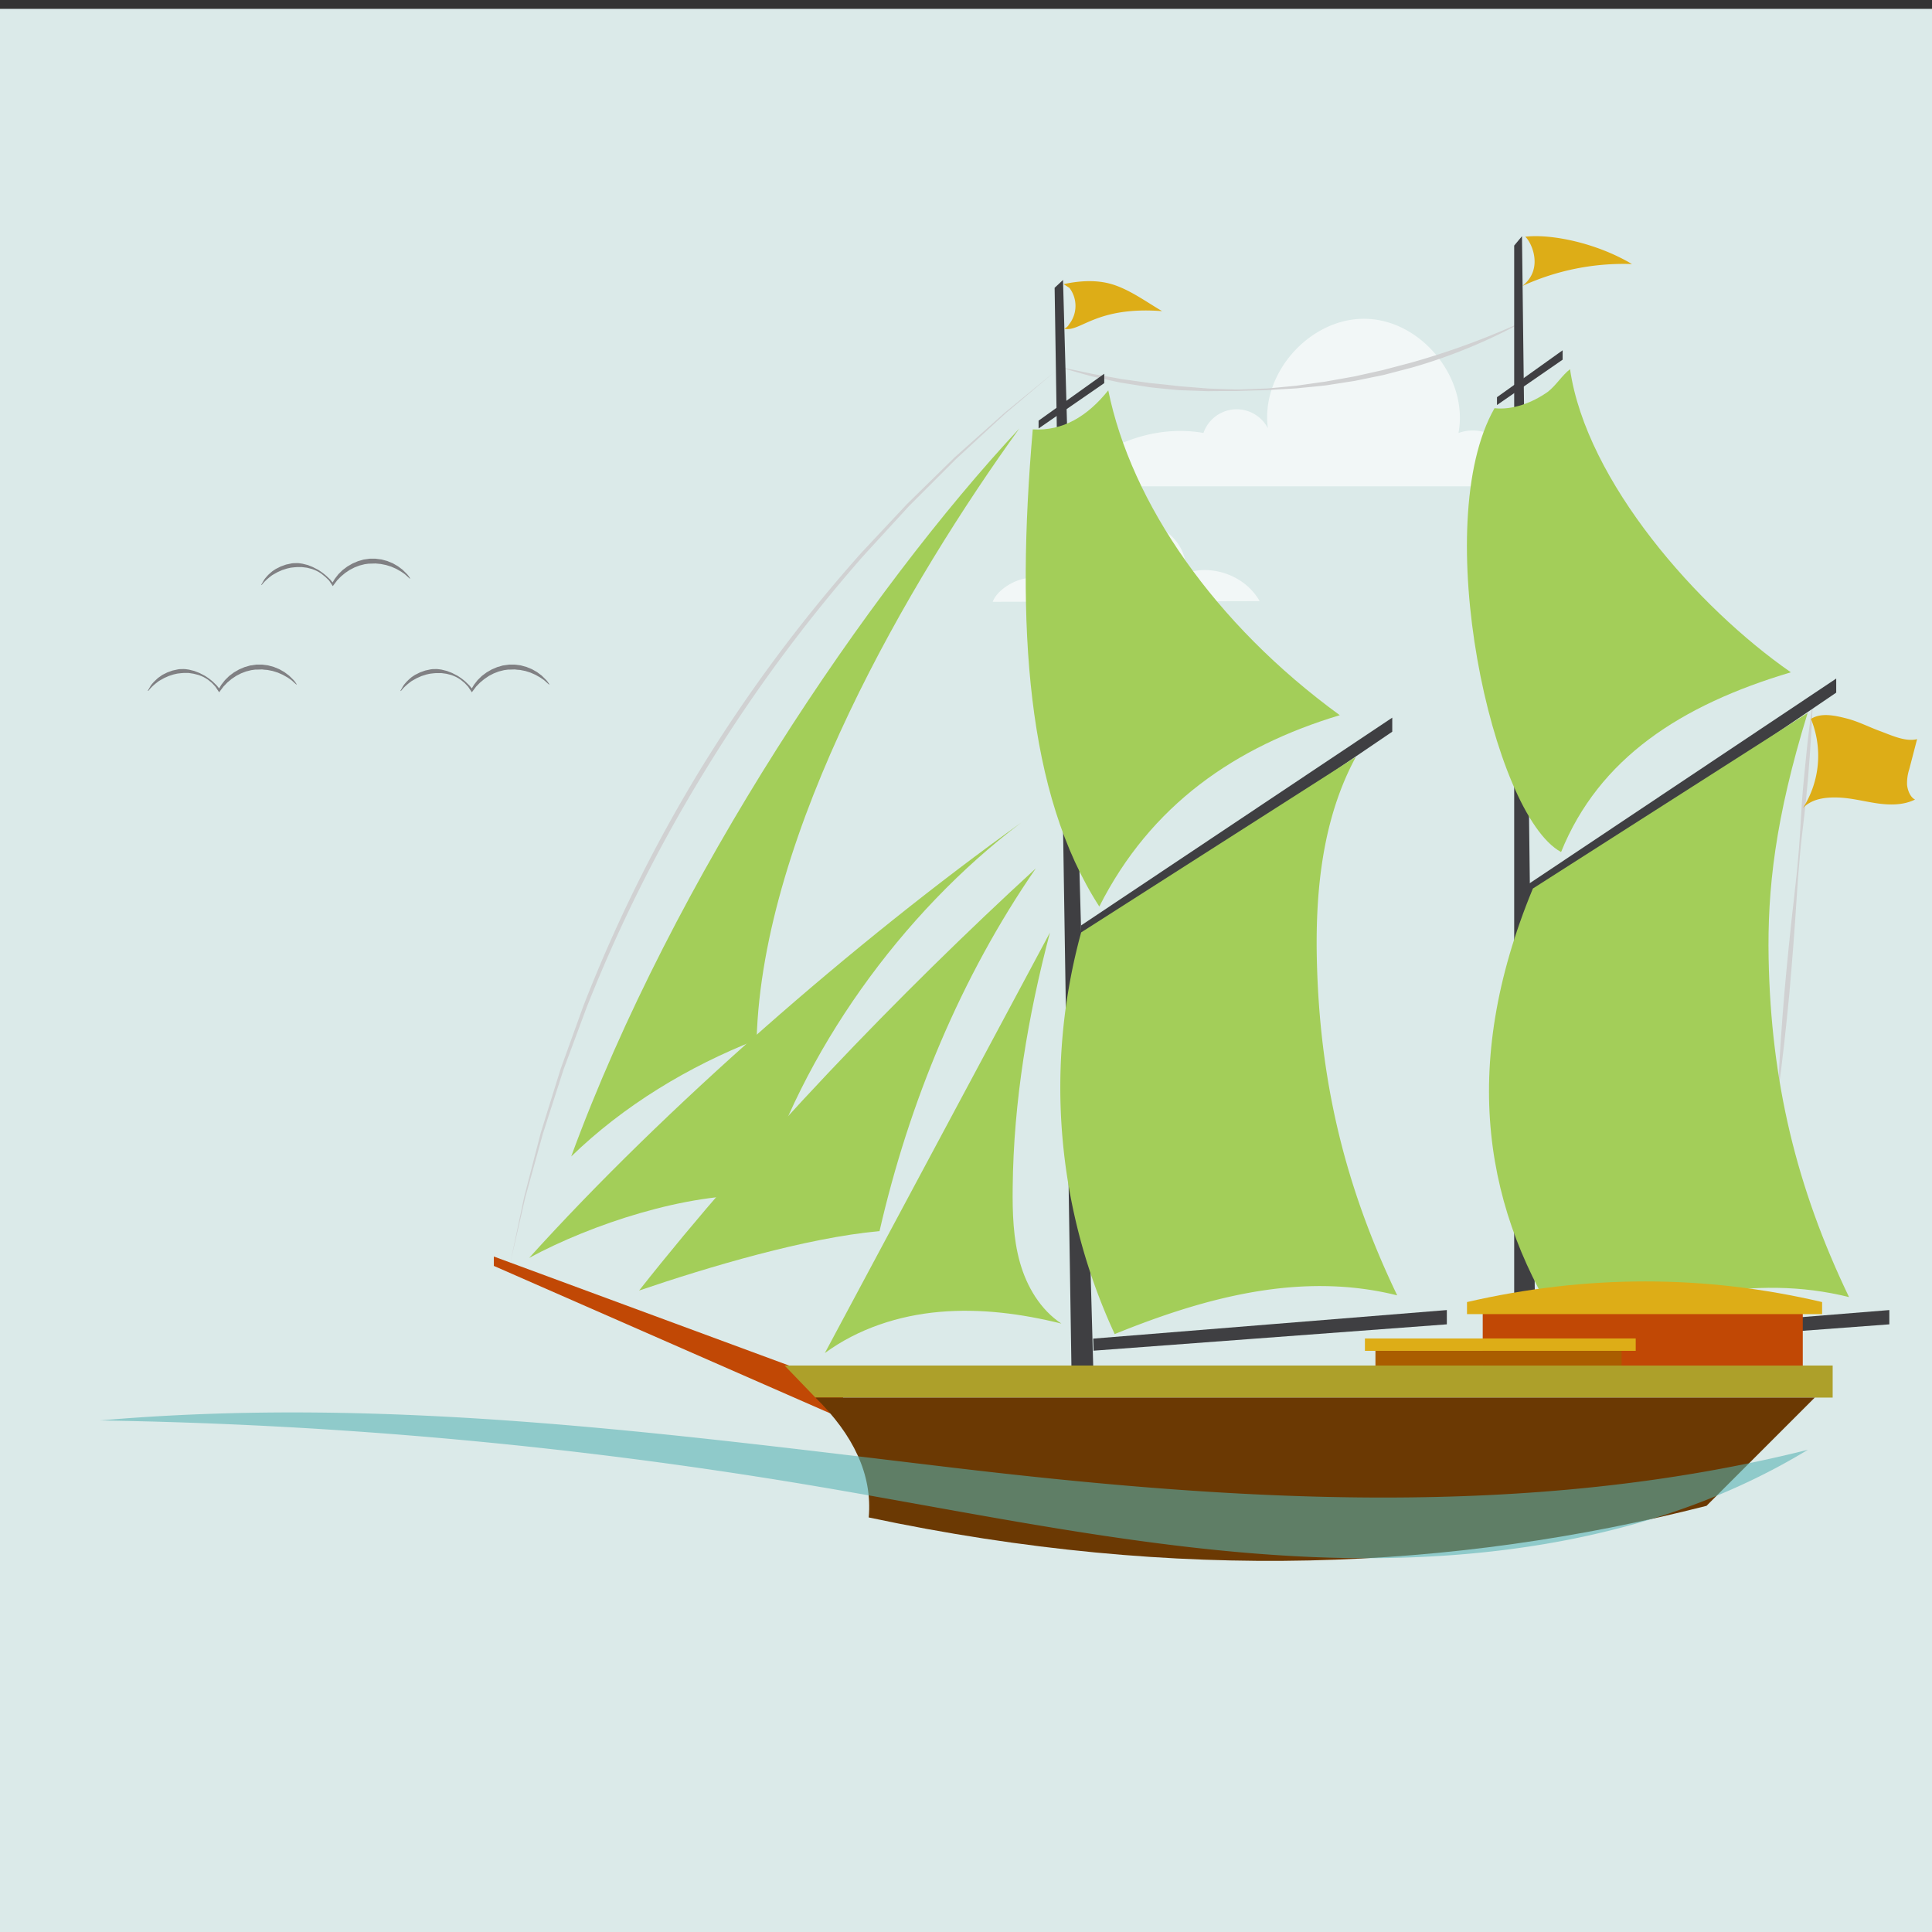 <svg xmlns="http://www.w3.org/2000/svg" viewBox="0 0 778 778"><rect x="0" y="0" width="778" height="778" fill="#333333" stroke="none"/><defs><style>.cls-1{fill:#dbeae9;}.cls-2{fill:#fff;opacity:0.64;}.cls-3{fill:#808083;}.cls-4{fill:#d0d1d2;}.cls-5{fill:#c14805;}.cls-6{fill:#ada02a;}.cls-7{fill:#3f3f42;}.cls-8{fill:#a3ce59;}.cls-9{fill:#ddad17;}.cls-10{fill:#aa5d00;}.cls-11{fill:#6b3903;}.cls-12{fill:#56b1b2;opacity:0.57;}</style></defs><g id="Background"><rect class="cls-1" y="3.57" width="778" height="778"/><path class="cls-2" d="M427.07,195.83l186.2,0c2.31-13.39-13.23-26.24-25.95-21.45,4.12-22-14.82-45.45-37.24-46s-42.52,21.86-39.51,44.09a14.15,14.15,0,0,0-25.94,1.87C463.25,170.65,442,180.08,427.07,195.83Z"/><path class="cls-3" d="M105.2,235.5c.34-.63.7-1.24,1.06-1.86s.89-1.16,1.37-1.73,1.06-1,1.61-1.51,1.2-.86,1.81-1.28l2-1,2.1-.76c.73-.16,1.46-.33,2.19-.47s1.49-.1,2.24-.13,1.44.15,2.18.23l2.19.55,2,.8c.64.36,1.28.69,1.93,1s1.21.79,1.82,1.19,1.13.9,1.69,1.35L133,233.4l1.38,1.7h-.77l1.2-2,1.45-1.87c.57-.55,1.12-1.12,1.7-1.67l1.91-1.43,2.07-1.2,2.2-.94c.77-.23,1.54-.46,2.31-.67l2.46-.34h2.28c.82.1,1.64.19,2.45.31l2.31.63,2.2.9c.7.38,1.39.78,2.06,1.18l1.89,1.41c.57.54,1.12,1.09,1.67,1.64s1,1.23,1.4,1.85L165,233c-.58-.5-1.13-1-1.69-1.52s-1.23-.86-1.82-1.31l-1.93-1.1c-.69-.28-1.36-.57-2-.88l-2.09-.65-2.14-.43c-.71-.05-1.4-.13-2.1-.2l-2.29.07c.13,0,0,0,.06,0h-.13l-.13,0-.27,0-.53.07-1.07.15c-.69.2-1.4.36-2.1.53l-2,.77-1.94,1-1.82,1.22c-.55.47-1.13.93-1.69,1.4l-1.55,1.58-1.34,1.78-.42.56-.35-.54-1.16-1.74L131,232.31c-.54-.44-1.07-.9-1.63-1.32s-1.19-.73-1.8-1.07-1.29-.54-1.93-.79l-2-.51-2-.25c-.68,0-1.47,0-2.08,0s-1.34.13-2,.18-1.32.27-2,.4l-1.94.62-1.86.83c-.58.35-1.18.68-1.78,1s-1.11.81-1.67,1.22-1,.91-1.54,1.38-.93,1.08-1.42,1.6Z"/><path class="cls-3" d="M59.52,278.16c.34-.63.7-1.24,1.06-1.86s.89-1.16,1.38-1.73l1.6-1.51c.6-.42,1.2-.86,1.81-1.28l2-1,2.1-.76c.73-.16,1.46-.33,2.19-.47s1.5-.11,2.24-.13,1.45.15,2.18.23l2.19.55,2.05.8c.64.36,1.29.69,1.93,1s1.21.79,1.82,1.18,1.13.91,1.69,1.36l1.55,1.53,1.38,1.69-.77,0,1.2-2,1.46-1.87c.56-.56,1.11-1.12,1.69-1.67l1.91-1.43,2.07-1.2,2.2-.94c.77-.23,1.54-.47,2.32-.67l2.45-.35h2.29c.81.1,1.63.19,2.44.31l2.31.63,2.2.9c.7.38,1.39.78,2.06,1.17l1.89,1.42c.57.54,1.12,1.09,1.67,1.64s1,1.23,1.4,1.85l-.14.12c-.59-.5-1.14-1-1.69-1.52s-1.23-.86-1.82-1.31l-1.94-1.1-2-.88-2.09-.66-2.14-.42c-.7,0-1.4-.13-2.1-.2l-2.28.07c.12,0,0,0,0,0h-.12l-.14,0-.26,0-.54.07-1.07.15c-.69.2-1.4.36-2.1.53l-2,.77-1.94,1-1.82,1.22c-.55.47-1.12.93-1.69,1.4L90,276.45l-1.34,1.78-.41.55-.36-.53-1.16-1.74L85.33,275c-.54-.44-1.07-.9-1.63-1.32s-1.19-.73-1.8-1.07-1.29-.54-1.93-.79l-2-.51L76,271c-.69,0-1.48,0-2.09,0s-1.34.14-2,.19-1.32.27-2,.4l-1.93.62-1.87.83c-.58.35-1.18.68-1.78,1s-1.1.81-1.67,1.22-1,.91-1.54,1.38-.93,1.08-1.42,1.6Z"/><path class="cls-3" d="M161.26,278.16c.34-.63.7-1.24,1.06-1.86s.89-1.16,1.38-1.73,1.05-1,1.6-1.51,1.2-.86,1.81-1.28l2-1,2.1-.76c.73-.16,1.46-.33,2.19-.47s1.5-.11,2.24-.13,1.45.15,2.18.23l2.19.55,2.05.8c.64.36,1.29.69,1.93,1s1.21.79,1.82,1.18,1.13.91,1.69,1.36l1.55,1.53,1.38,1.69-.77,0,1.2-2,1.45-1.87c.57-.56,1.12-1.12,1.7-1.67l1.91-1.43,2.07-1.2,2.2-.94c.77-.23,1.54-.47,2.31-.67l2.46-.35h2.28c.82.1,1.64.19,2.45.31l2.31.63,2.2.9c.7.38,1.39.78,2.06,1.17l1.89,1.42c.57.54,1.12,1.09,1.67,1.64s1,1.23,1.4,1.85l-.14.12c-.59-.5-1.14-1-1.69-1.52s-1.24-.86-1.83-1.31l-1.93-1.1-2-.88-2.09-.66-2.14-.42c-.7,0-1.4-.13-2.1-.2l-2.29.07c.13,0,0,0,.06,0h-.12l-.14,0-.27,0-.53.07-1.07.15c-.69.2-1.4.36-2.1.53l-2,.77-1.94,1L195,273.47c-.55.47-1.13.93-1.69,1.4l-1.55,1.58-1.34,1.78-.42.55-.35-.53-1.16-1.74L187.07,275c-.54-.44-1.07-.9-1.63-1.32s-1.19-.73-1.8-1.07-1.29-.54-1.93-.79l-2-.51-2-.26c-.68,0-1.47,0-2.08,0s-1.34.14-2,.19-1.32.27-2,.4l-1.93.62-1.87.83c-.58.35-1.18.68-1.78,1s-1.1.81-1.67,1.22-1,.91-1.54,1.38-.93,1.08-1.42,1.6Z"/></g><g id="Ship"><path class="cls-4" d="M428.31,148.13q5.81,1.16,11.56,2.43c3.87.69,7.75,1.33,11.61,2.06l11.66,1.64c3.91.37,7.81.8,11.72,1.26l11.75.94c3.93.15,7.86.29,11.79.37,3.94-.09,7.87-.25,11.8-.4,3.92-.31,7.83-.73,11.75-1.09,3.89-.55,7.78-1.13,11.67-1.65l11.6-2.07,11.49-2.55,11.39-3a308.37,308.37,0,0,0,44.25-16.16l.09.17A218.34,218.34,0,0,1,568.65,148l-11.48,3-11.62,2.38-11.71,1.82c-3.93.43-7.87.79-11.79,1.19-3.94.25-7.88.43-11.82.72-3.94.1-7.88.19-11.82.35-3.94,0-7.89,0-11.84.07l-11.84-.42c-3.93-.36-7.87-.73-11.79-1.18l-11.71-1.86c-3.87-.8-7.72-1.68-11.58-2.52q-5.72-1.56-11.39-3.22Z"/><path class="cls-4" d="M729.91,284.57c-.23,6.46-.64,12.9-1.09,19.33s-1,12.87-1.66,19.28S725.61,336,725,342.41s-1.1,12.85-1.51,19.29-.83,12.87-1.35,19.3-1,12.86-1.6,19.28c-1.23,12.84-2.6,25.67-4.34,38.46H716c.55-12.9,1.48-25.77,2.53-38.63.55-6.42,1.2-12.84,1.83-19.26s1.34-12.83,2.09-19.24,1.41-12.82,1.93-19.25.8-12.88,1.24-19.31,1.14-12.85,1.77-19.27,1.43-12.82,2.35-19.21Z"/><polygon class="cls-5" points="338.61 557.6 198.87 505.99 198.87 509.77 341.08 572.12 338.61 557.6"/><polygon class="cls-6" points="328.38 562.8 315.95 549.89 738 549.89 738 562.8 328.38 562.8"/><polygon class="cls-7" points="618.41 539.05 760.82 527.55 760.82 533.3 618.56 543.91 618.41 539.05"/><polygon class="cls-7" points="440.22 539.05 582.63 527.55 582.63 533.3 440.37 543.91 440.22 539.05"/><polygon class="cls-7" points="602.82 159.95 629.26 141.06 629.26 144.84 602.82 163.1 602.82 159.95"/><polygon class="cls-7" points="418.23 169.39 444.67 150.5 444.67 154.28 418.23 172.54 418.23 169.39"/><polygon class="cls-7" points="431.45 549.89 424.69 115.89 428.07 112.74 440.22 549.89 431.45 549.89"/><polygon class="cls-7" points="609.75 549.89 609.75 98.89 612.89 95.12 618.41 549.89 609.75 549.89"/><polygon class="cls-7" points="435.3 372.69 560.65 288.99 560.65 294.65 435.49 379.66 435.3 372.69"/><polygon class="cls-7" points="614.08 356.95 739.43 273.25 739.43 278.92 614.27 363.92 614.08 356.95"/><path class="cls-4" d="M425.3,149.23l-20.51,17.35-19.74,18.21-19,19-18.14,19.78a622.43,622.43,0,0,0-63.67,86.25,613.4,613.4,0,0,0-48,95.85l-9.35,25.16-8.22,25.56-7.16,25.88-6,26.19,5.53-26.3,6.72-26,8-25.68,9.13-25.31a600.94,600.94,0,0,1,47.74-96.31,610.27,610.27,0,0,1,64.2-86.22L365.22,203l19.2-18.82,20.07-17.9Z"/><path class="cls-8" d="M410.48,172.54C366.32,233.8,307.06,334.72,304.68,418.7c-27.37,10.69-53.56,26.51-74.66,47C271.15,353.43,349.74,237.68,410.48,172.54Z"/><path class="cls-8" d="M305.52,481.4c17.15-57.71,57.6-113.8,105.64-150.08C344.54,379,268,445.72,213.08,506.55,238.35,492.87,276.81,480.3,305.52,481.4Z"/><path class="cls-8" d="M354.18,495.75c11.89-51.85,32.73-102.27,62.94-146.07-55,50.45-113.54,111.39-159.75,170C285.48,510.13,324.63,498.46,354.18,495.75Z"/><path class="cls-8" d="M332.16,544.86,422.8,375.54c-8.84,33.6-14.67,67.95-15,102.7-.11,10.13.17,20.39,2.92,30.14s8.23,19,16.69,24.62c-16.07-4-32.61-6.16-49.11-4.71S345.52,535.07,332.16,544.86Z"/><path class="cls-8" d="M727.92,287.12c-13.16,42.69-16.24,71.26-15.71,98.93.95,49.23,11.06,91.9,32.38,136.28-38.5-9.62-77,.66-113.76,15.59C598,488.51,587.23,430.44,617.28,357.8Z"/><path class="cls-8" d="M632.24,148.67c6.56,45.21,51.4,96,88.92,122.06-44.4,13.22-77.26,34.64-92.53,72.38-27.85-15.09-53.19-132.5-26.8-178.73,7.39.82,15.41-2.3,21.46-6.6C626.56,155.27,629,151.17,632.24,148.67Z"/><path class="cls-9" d="M772,297.63l-3.16,12.13a18.37,18.37,0,0,0-.88,6.3c.21,2.13,1.27,5,3.21,5.91-4.7,2.33-10.22,2.27-15.41,1.51s-10.31-2.15-15.55-2.32-10.54.48-14.19,4.24a39.11,39.11,0,0,0,3.23-35.89c4.06-2.62,9.58-1.4,14.26-.22s9,3.44,13.55,5.11S767.37,298.85,772,297.63Z"/><rect class="cls-5" x="597.08" y="527.55" width="128.88" height="22.35"/><rect class="cls-10" x="553.88" y="543.91" width="99.14" height="5.98"/><rect class="cls-9" x="549.64" y="538.99" width="109.05" height="4.98"/><path class="cls-9" d="M733.75,529.19h-143v-4.86q72.16-16.62,143,0Z"/><path class="cls-8" d="M546,304.79c-13.2,24.32-16.27,52.89-15.74,80.56,1,49.23,11.06,91.9,32.38,136.28-38.5-9.62-77,.66-113.76,15.59a236.22,236.22,0,0,1-13.51-161.75Z"/><path class="cls-9" d="M657.17,106.33c-14.46-8.61-32.74-12.22-43-11,2.15,1.54,7.93,12.75-1.15,19.84A97.85,97.85,0,0,1,657.17,106.33Z"/><path class="cls-9" d="M428.29,114.42l2.37,1.52a12,12,0,0,1-.16,14.68,3.66,3.66,0,0,1-2,1.73c6.51,1.65,12.55-9.1,39.47-7.06-6.18-3.62-12-7.92-18.71-10.34S435.29,112.93,428.29,114.42Z"/></g><g id="Foreground"><path class="cls-2" d="M399.75,242.34l107.49-.27C501.61,232,488.3,227,477.43,230.88c1.31-9.58-6.81-19.36-16.46-19.85s-18.7,8.45-18.35,18.11A13.25,13.25,0,0,0,419,233.5C413,230.65,402.07,236.2,399.75,242.34Z"/><path class="cls-11" d="M328.38,562.8c15.24,15,23,31,21.44,48.26,125.07,26.54,235.83,21.2,337.38-4.67l43.59-43.59Z"/><path class="cls-8" d="M442.68,365.05C463.45,324,497.5,300.67,539.52,288c-50.51-36.78-84-85.45-93.23-130.8-8.4,10.44-18.28,16.44-30.4,15.71C409,252,413.41,319.68,442.68,365.05Z"/><path class="cls-12" d="M40.3,572a1910.42,1910.42,0,0,1,284,25.77c68,11.34,135.68,26.39,204.55,29.25S669.13,619.62,728,583.82C615.57,612,497.75,604.57,382.62,590.89S155.81,562,40.3,572Z"/></g></svg>